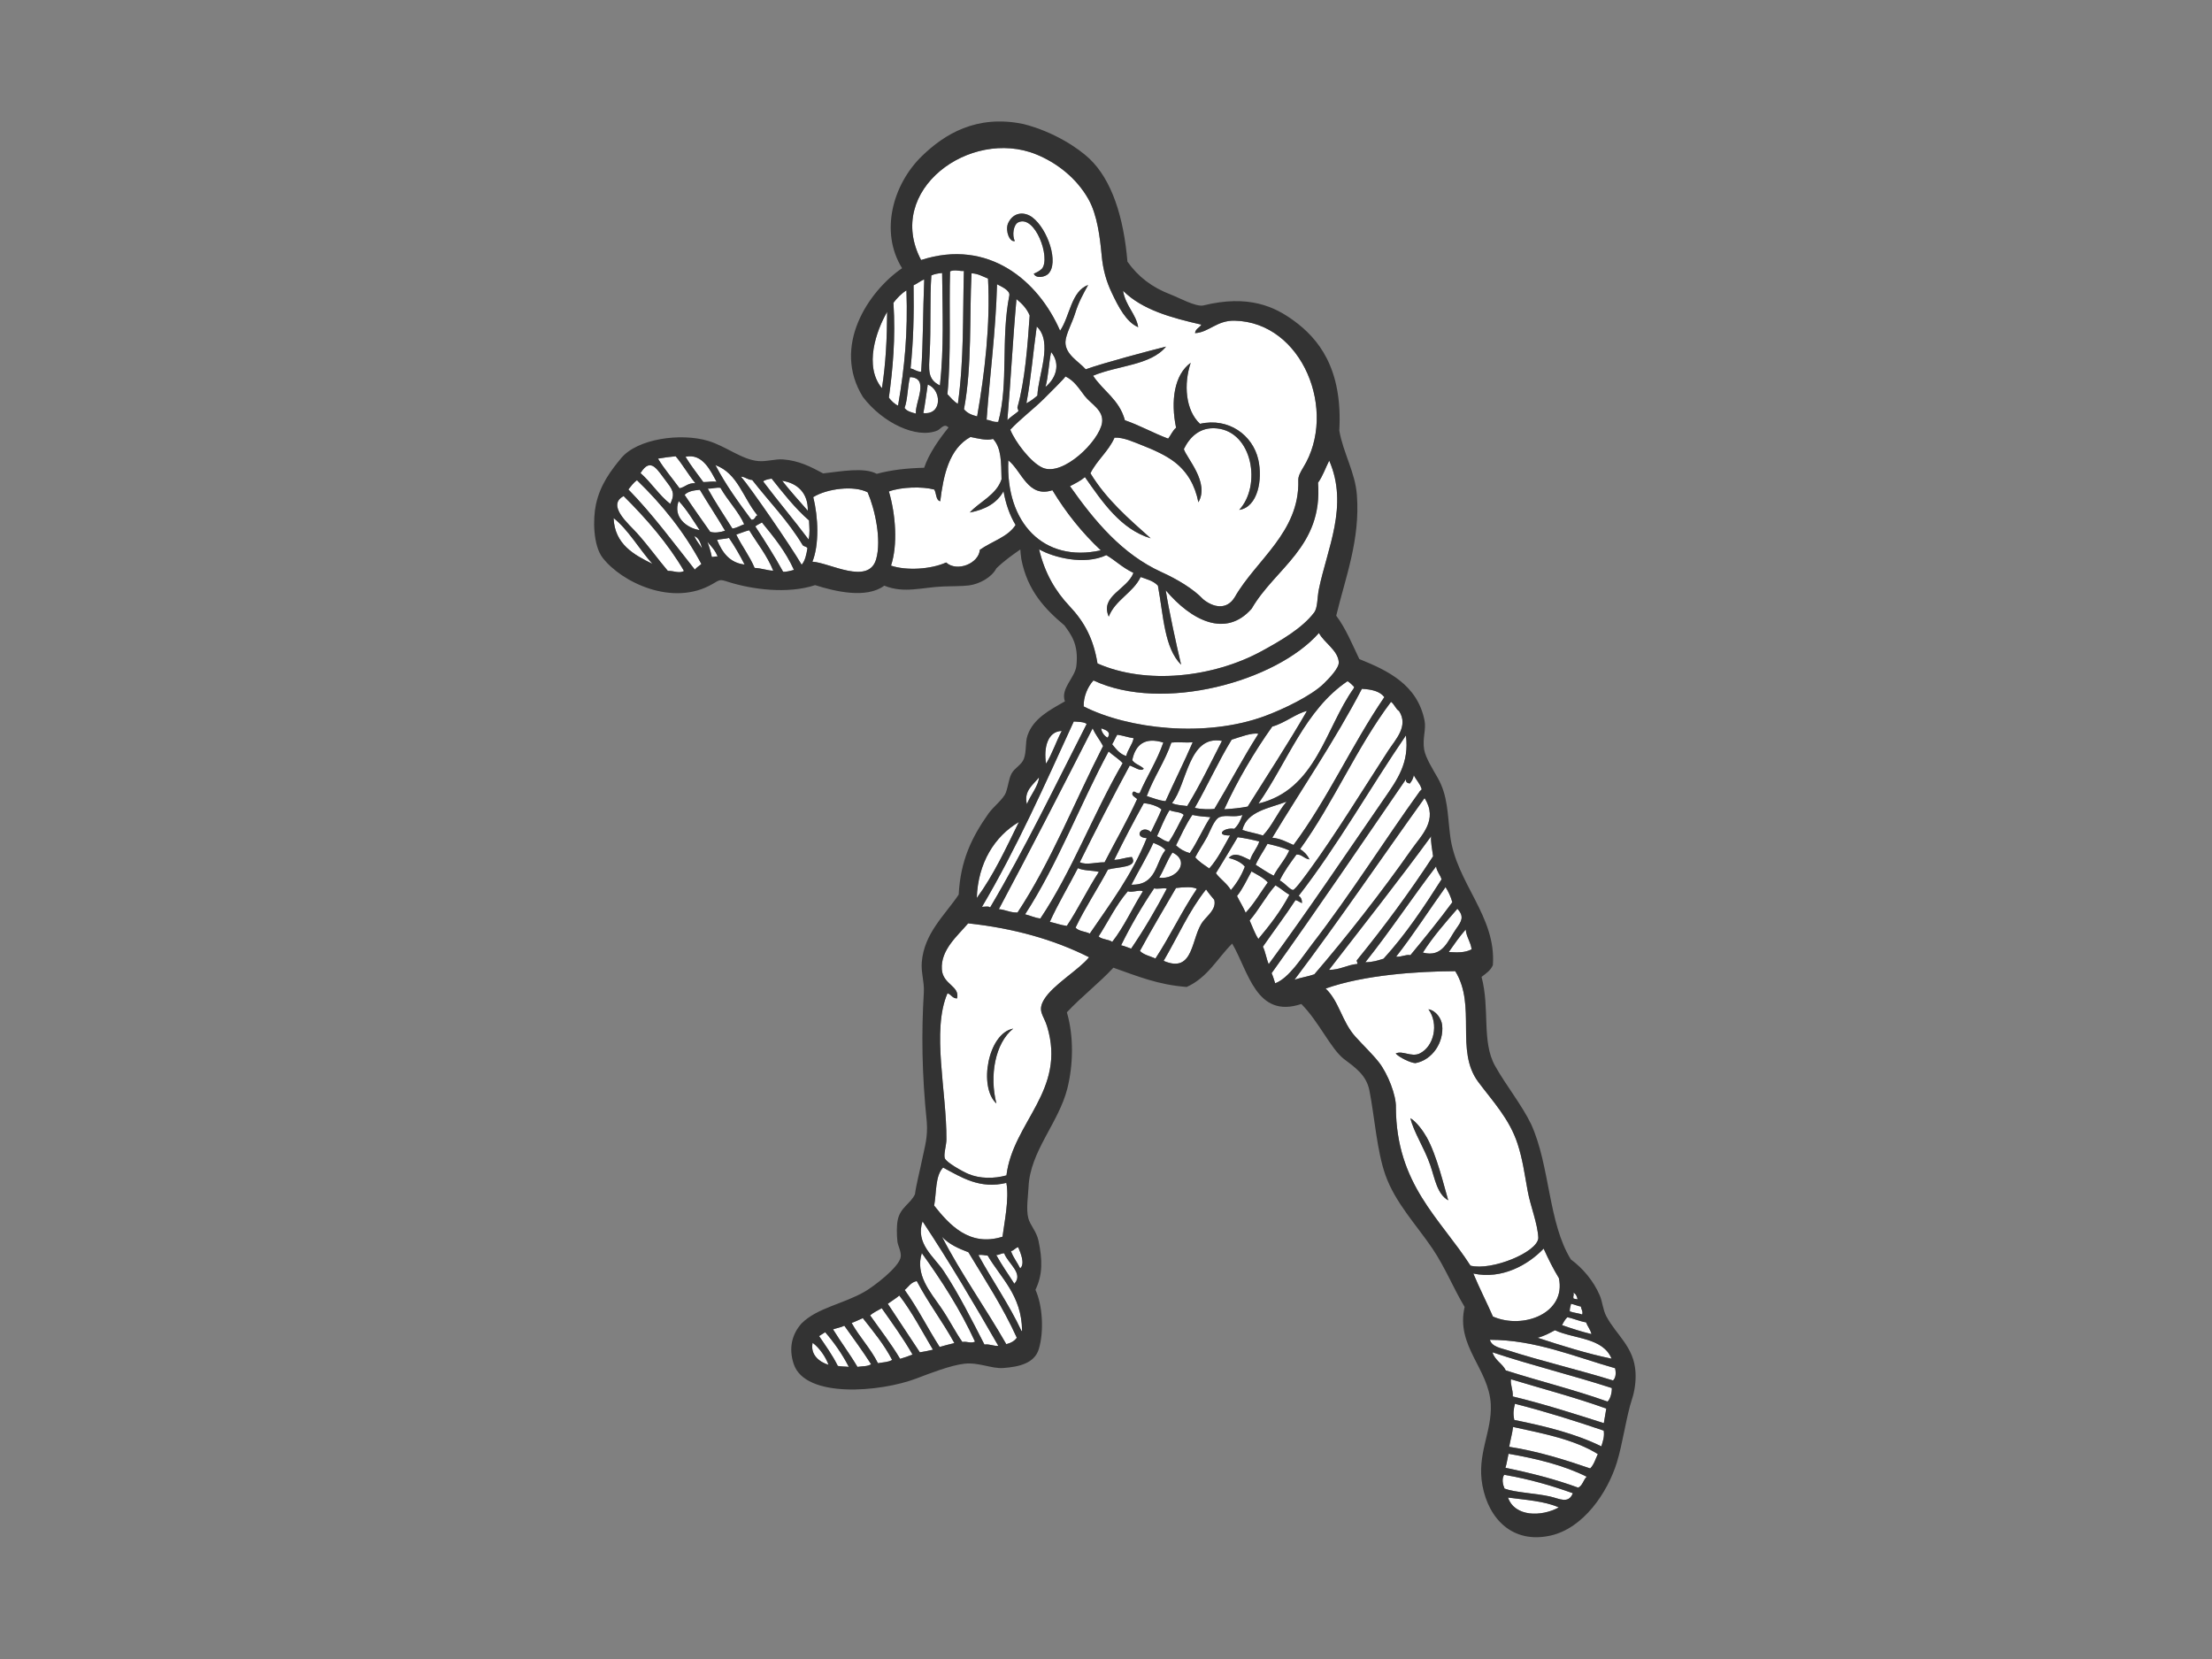 <?xml version="1.0" encoding="utf-8"?>
<!-- Generator: Adobe Illustrator 17.0.0, SVG Export Plug-In . SVG Version: 6.00 Build 0)  -->
<!DOCTYPE svg PUBLIC "-//W3C//DTD SVG 1.1//EN" "http://www.w3.org/Graphics/SVG/1.1/DTD/svg11.dtd">
<svg version="1.1" id="Layer_1" xmlns="http://www.w3.org/2000/svg" xmlns:xlink="http://www.w3.org/1999/xlink" x="0px" y="0px"
	 width="800px" height="600px" viewBox="0 0 800 600" enable-background="new 0 0 800 600" xml:space="preserve">
<rect x="0" y="0" width="800" height="600" fill="#808080" stroke="none"/>
<g>
	<path fill="#FFFFFF" d="M422.733,304.461c2.066-3.011,3.601-6.486,5.386-9.736c-1.132-1.241-3.625-0.917-5.116-1.741
		c-1.842,2.881-3.068,6.302-4.572,9.475C419.942,303.04,420.951,304.196,422.733,304.461z"/>
	<path fill="#FFFFFF" d="M397.423,315.333c-2.406-0.596-5.528-0.371-7.59-1.362c-3.342,6.515-7.09,12.675-10.151,19.435
		c2.443,0.528,3.658,1.118,6.142,1.46C389.998,328.627,393.29,321.612,397.423,315.333z"/>
	<path fill="#FFFFFF" d="M445.451,267.511c-4.831,7.877-8.725,16.582-13.337,24.652c1.855,0.528,5.802,0.636,7.107,0.351
		c5.375-8.966,10.285-18.339,15.881-27.113C452.85,264.851,448.239,266.65,445.451,267.511z"/>
	<path fill="#FFFFFF" d="M472.669,257.135c-3.666,0.768-7.962,4.359-12.537,5.638c-6.537,9.186-12.732,19.712-17.357,29.922
		c3.412-0.241,5.653-0.443,8.473-0.989C458.442,280.226,465.854,268.941,472.669,257.135z"/>
	<path fill="#FFFFFF" d="M409.999,266.985c-2.077-0.307-3.838-0.969-5.921-1.268c-0.688,1.088-1.162,2.366-1.851,3.458
		c1.414,1.73,2.757,3.55,5.081,4.241C407.899,271.007,409.464,269.445,409.999,266.985z"/>
	<path fill="#FFFFFF" d="M480.651,350.766c4.213-0.026,6.425-1.802,10.271-2.149c0.121-0.754-0.535-0.974-0.101-1.452
		c9.752-11.978,18.949-24.437,27.477-37.481c-0.316-2.316-0.954-5.623-0.697-7.245C505.966,318.364,492.986,334.804,480.651,350.766
		z"/>
	<path fill="#FFFFFF" d="M431.349,268.463c-2.546,0.215-4.662-0.175-7.704,0.101c-2.379,6.965-6.381,12.51-8.901,19.352
		c2.219,0.66,4.213,1.583,6.787,1.833C424.733,282.594,428.229,275.691,431.349,268.463z"/>
	<path fill="#FFFFFF" d="M412.17,286.839c2.689-6.239,6.289-11.684,8.559-18.284c-6.741-2.103-10.107,0.833-11.236,6.381
		c1.011,1.449,2.947,1.842,4.164,3.052c-0.974,1.324-3.658-0.759-5.074-1.116c-6.217,11.484-12.21,23.163-18.061,34.97
		c2.441,1.129,5.71-0.02,8.96,0.02c3.912-7.642,8.175-14.98,11.791-22.878c-0.636-0.651-2.526-1.355-1.425-2.614
		C410.344,285.962,411.109,287.153,412.17,286.839z"/>
	<path fill="#FFFFFF" d="M446.375,299.742c1.467-1.254,2.276-3.086,2.997-4.993c-3.272,1.037-5.791-0.191-8.282,0.766
		c-1.972,0.757-3.537,5.41-4.518,7.179c-1.627,2.947-3.182,5.136-4.291,7.375c1.417,1.656,3.296,2.778,5.063,4.033
		c3.085-3.482,5.193-7.824,7.526-11.964C439.369,302.33,442.515,299.128,446.375,299.742z"/>
	<path fill="#FFFFFF" d="M473.582,310.825c-2.195-0.377-2.717-1.899-4.702-1.767c-2.164,2.991-4.392,5.923-6.037,9.368
		c1.954,1.013,3.702,3.441,4.815,3.425c0.792-0.013,5.193-6.175,6.16-7.5c8.925-12.219,19.53-29.402,28.163-42.735
		c2.737-4.224,7.524-8.947,4.026-14.438c-1.259-0.794-1.704-2.52-2.932-3.344c-12.407,16.484-20.784,36.494-32.871,53.261
		C471.435,307.821,472.832,309.154,473.582,310.825z"/>
	<path fill="#FFFFFF" d="M400.609,266.785c1.395-2.232-0.757-2.756-2.311-3.388C398.25,264.573,399.406,266.301,400.609,266.785z"/>
	<path fill="#FFFFFF" d="M406.024,276.004c-1.498-1.638-3.458-2.743-5.079-4.243c-10.394,19.354-18.42,40.772-30.196,58.914
		c1.895,0.436,3.43,1.289,5.517,1.504C387.735,315.057,395.285,294.532,406.024,276.004z"/>
	<path fill="#FFFFFF" d="M361.25,328.815c2.438,0.189,4.07,1.298,6.75,1.213c12.175-18.444,20.65-40.119,30.939-60.214
		c-1.169-2.234-2.735-4.019-3.765-6.412C383.996,285.322,372.778,307.202,361.25,328.815z"/>
	<path fill="#FFFFFF" d="M423.871,290.427c1.447,0.801,3.585,0.809,5.491,1.088c4.594-7.502,8.502-15.604,12.578-23.558
		C429.759,265.669,429.349,283.8,423.871,290.427z"/>
	<path fill="#FFFFFF" d="M327.826,105.019c-1.901,1.202-3.386,2.77-4.699,4.482c0.822,12.87-0.246,23.955-1.647,34.279
		c0.772,1.206,2.405,2.605,3.32,2.903C327.218,132.652,328.365,120.22,327.826,105.019z"/>
	<path fill="#FFFFFF" d="M329.106,136.393c-0.899,3.506-0.789,7.896-1.954,11.173c0.893,1.215,2.515,1.59,4.094,2.018
		C330.872,145.509,336.345,136.619,329.106,136.393z"/>
	<path fill="#FFFFFF" d="M395.463,246.089c-2.059,2.232-3.655,5.914-3.53,9.405c16.212,8.215,43.998,11.377,65.448,3.504
		c6.458-2.373,16.936-7.333,21.49-11.865c1.645-1.638,5.469-5.463,5.32-7.651c-0.3-4.333-5.421-7.118-7.173-10.556
		C461.508,246.51,420.422,257.801,395.463,246.089z"/>
	<path fill="#FFFFFF" d="M318.96,140.41c1.403-8.877,1.837-17.874,1.888-27.628C316.947,119.552,312.338,132.358,318.96,140.41z"/>
	<path fill="#FFFFFF" d="M334.222,101.046c-1.403,0.592-2.436,1.513-3.814,2.132c0.173,10.688-0.064,20.216-1.096,30.075
		c1.395,0.265,2.21,1.191,3.831,1.202c0.774-11.116,0.618-21.593,1.109-32.994C334.242,101.322,334.231,101.184,334.222,101.046z"/>
	<path fill="#FFFFFF" d="M335.538,139.083c-0.535,3.434-0.939,6.986-1.596,10.315C340.954,150.144,340.509,140.849,335.538,139.083z
		"/>
	<path fill="#FFFFFF" d="M465.297,289.925c-6.076,2.392-14.341,3.357-15.975,10.243c1.886,0.691,5.039,1.211,7.427,2
		C460.179,298.593,462.087,293.69,465.297,289.925z"/>
	<path fill="#FFFFFF" d="M437.759,295.532c-2.101-0.197-4.303-0.263-6.515-0.812c-2.335,3.359-4.026,7.283-5.923,11.026
		c1.362,1.27,2.993,2.234,4.978,2.789C433.086,304.461,435.066,299.685,437.759,295.532z"/>
	<path fill="#FFFFFF" d="M455.135,290.611c20.931-5.013,24.113-27.22,34.481-41.702c-0.048-0.239,0.022-0.373,0.182-0.43
		c-0.77-0.763-1.502-1.559-2.436-2.129C471.97,256.705,465.681,275.518,455.135,290.611z"/>
	<path fill="#FFFFFF" d="M409.195,319.958c9.111,0.217,8.64-7.938,12.284-12.497c-1.081-1.294-2.713-1.958-4.344-2.623
		C414.747,310.106,411.797,314.877,409.195,319.958z"/>
	<path fill="#FFFFFF" d="M424.038,308.332c-1.901,2.765-3.037,6.197-4.804,9.076C425.599,318.296,430.595,311.408,424.038,308.332z"
		/>
	<path fill="#FFFFFF" d="M460.644,316.697c1.656-3.239,4.151-5.745,5.636-9.131c-2.373-1.083-5.09-1.769-7.87-2.386
		c-1.375,2.572-3.094,4.846-4.28,7.581C456.297,314.075,458.297,315.584,460.644,316.697z"/>
	<path fill="#FFFFFF" d="M467.812,305.588c12.359-16.594,21.135-36.316,32.854-53.467c-1.669-2.184-4.701-2.811-8.118-2.995
		c-9.767,18.727-21.913,36.419-32.411,53.855C463.218,303.251,465.376,304.58,467.812,305.588z"/>
	<path fill="#FFFFFF" d="M230.366,173.676c-1.279,0.899-2.14,2.162-3.107,3.335c8.695,8.885,16.218,19.115,24.04,29.003
		c0.629-0.811,1.592-1.34,2.362-2.033C247.516,192.46,239.506,182.511,230.366,173.676z"/>
	<path fill="#FFFFFF" d="M242.402,182.239c1.478-3.088,1.371-4.491-0.919-7.438c-3.757-4.835-5.993-9.806-9.833-3.712
		C235.519,174.481,238.337,179.077,242.402,182.239z"/>
	<path fill="#FFFFFF" d="M251.481,174.753c-2.531-3.059-4.552-6.702-7.114-9.73c-2.796,0.274-3.603,0.37-6.401,0.849
		c2.351,3.864,5.212,7.14,7.807,10.723C247.88,176.161,248.714,174.612,251.481,174.753z"/>
	<path fill="#FFFFFF" d="M259.156,174.235c-2.173-3.941-5.022-10.385-11.236-9.035c1.971,3.254,4.274,6.131,6.451,9.149
		C256.378,174.336,257.546,174.012,259.156,174.235z"/>
	<path fill="#FFFFFF" d="M221.914,187.371c0.386,9.548,7.493,13.315,14.034,16.554C231.214,198.62,227.098,191.419,221.914,187.371z
		"/>
	<path fill="#FFFFFF" d="M336.836,99.618c-0.581,8.309-0.112,18.861-0.601,28.167c-0.313,5.947-0.897,9.355,3.702,11.627
		c1.476-13.743,0.949-25.834,0.798-40.682C339.255,98.871,337.889,99.109,336.836,99.618z"/>
	<path fill="#FFFFFF" d="M230.41,192.842c4.379,4.914,7.361,9.195,11.129,13.624c2.041-0.099,4.138,1.07,5.833,0.022
		c-5.747-9.881-13.771-19.087-21.826-27.069C219.244,182.774,227.48,189.552,230.41,192.842z"/>
	<path fill="#FFFFFF" d="M282.883,173.884c2.973,3.748,6.136,7.276,9.271,10.835C292.314,178.283,288.304,174.68,282.883,173.884z"
		/>
	<path fill="#FFFFFF" d="M251.11,193.945c0.768,1.654,1.873,2.921,2.796,4.395C253.593,197.059,252.838,194.353,251.11,193.945z"/>
	<path fill="#FFFFFF" d="M273.934,186.364c-5.252-6.309-7.078-15.159-15.181-18.142c3.765,7.23,8.377,13.493,12.995,19.747
		C273.173,188.041,272.967,186.691,273.934,186.364z"/>
	<path fill="#FFFFFF" d="M253.042,191.73c-2.423-3.627-4.677-7.451-7.585-10.53C243.269,186.996,248.334,190.987,253.042,191.73z"/>
	<path fill="#FFFFFF" d="M262.226,191.945c-2.958-5.03-6.142-9.798-9.125-14.802c-2.329,0.178-4.368,0.607-5.502,1.829
		c3.004,4.53,6.129,8.92,9.234,13.337C258.395,192.87,260.682,192.473,262.226,191.945z"/>
	<path fill="#FFFFFF" d="M269.151,189.603c-2.011-4.557-5.987-8.583-8.598-13.17c-1.566-0.204-2.691,0.3-4.563,0.307
		c2.763,5.033,5.901,9.631,8.89,14.403C266.647,190.927,267.684,190.081,269.151,189.603z"/>
	<path fill="#FFFFFF" d="M500.381,346.729c7.964-8.721,14.565-18.633,20.979-28.709c-0.513-1.721-1.677-2.695-1.98-4.655
		c-8.71,11.385-16.65,23.446-25.582,34.641C496.486,348.012,498.392,347.336,500.381,346.729z"/>
	<path fill="#FFFFFF" d="M571.781,472.545c-1.298-0.228-2.32-0.77-3.607-1.009c-0.121,0.943-0.524,1.627-0.443,2.741
		c1.39,0.548,3.559,0.691,4.454,1.156C572.673,474.387,571.735,473.295,571.781,472.545z"/>
	<path fill="#FFFFFF" d="M532.234,343.33c-0.371-2.778-1.838-4.3-2.149-7.147c-2.237,2.535-4.171,5.335-6.12,8.12
		C526.77,344.49,529.827,344.648,532.234,343.33z"/>
	<path fill="#FFFFFF" d="M569.084,469.6c0.408,0.204,0.995,0.2,1.48,0.32c-0.267-1.114-0.625-2.118-1.62-2.392
		C569.483,468.054,568.792,468.694,569.084,469.6z"/>
	<path fill="#FFFFFF" d="M510.086,345.448c5.193-6.261,10.324-12.576,15.166-19.146c-0.577-2.096-1.432-3.873-2.452-5.462
		c-5.995,8.359-11.556,17.098-17.887,25.168C507.016,346.148,508.422,345.1,510.086,345.448z"/>
	<path fill="#FFFFFF" d="M556.082,483.812c8.535,2.816,17.986,5.77,26.762,7.57c-3.118-7.675-13.473-7.065-20.486-10.285
		C560.42,482.136,558.523,483.211,556.082,483.812z"/>
	<path fill="#FFFFFF" d="M526.726,335.784c1.748-2.454,3.017-4.263,0.351-7.107c-4.392,5.074-8.837,10.105-12.471,15.841
		C521.84,346.431,523.634,340.122,526.726,335.784z"/>
	<path fill="#FFFFFF" d="M273.162,190.375c3.484,5.32,6.929,10.686,10.063,16.407c0.888,0.132,2.831-0.351,3.914-0.682
		c-3.015-6.677-7.291-11.912-11.572-17.137C274.763,189.432,273.837,189.796,273.162,190.375z"/>
	<path fill="#FFFFFF" d="M266.278,193.34c2.044,4.215,4.774,7.64,6.644,12.052c2.568,0.101,4.638,0.98,6.734,1.004
		c-2.279-5.583-5.754-9.796-8.695-14.622C269.263,192.175,267.862,192.835,266.278,193.34z"/>
	<path fill="#FFFFFF" d="M257.448,201.436c1.096-0.018,1.215-0.303,2.075-0.14c-0.809-2.276-2.336-3.73-3.697-5.377
		C256.487,197.62,257.029,199.458,257.448,201.436z"/>
	<path fill="#FFFFFF" d="M259.325,195.265c1.901,4.599,4.594,8.296,9.975,8.912c-1.726-3.384-3.587-6.614-5.649-9.618
		C262.342,194.91,260.634,194.914,259.325,195.265z"/>
	<path fill="#FFFFFF" d="M279.08,173.099c-1.175,0.211-2.621,0.454-3.055,1.039c5.357,7.123,11.072,13.841,16.414,20.977
		c0.533-2.309,0.287-4.127,0.16-6.886C287.593,183.901,282.951,177.99,279.08,173.099z"/>
	<path fill="#FFFFFF" d="M294.115,179.794c1.849,7.252,2.188,17.225-0.298,23.356c6,0.25,20.321,8.68,23.062-0.93
		c2.002-7.028-0.456-18.074-3.088-24.17C308.82,175.459,299.02,176.722,294.115,179.794z"/>
	<path fill="#FFFFFF" d="M290.284,197.138c-5.272-8.785-12.149-15.734-18.256-23.563c-1.678-0.015-2.399-1.127-4.039-1.186
		c3.357,3.829,17.99,25.06,21.942,31.856c1.283-1.482,1.711-3.71,2.096-5.976C291.711,197.589,290.698,197.705,290.284,197.138z"/>
	<path fill="#FFFFFF" d="M573.623,478.253c-2.449-0.397-4.846-1.537-6.789-1.835c-0.82,0.781-1.368,1.798-1.893,2.837
		c3.436,1.208,6.938,2.338,10.636,3.243C575.186,480.784,574.173,479.786,573.623,478.253z"/>
	<path fill="#FFFFFF" d="M444.379,310.294c2.235-2.599,5.519-0.14,7.756,0.728c0.739-2.544,2.524-4.171,3.3-6.684
		c-2.491-0.645-5.074-1.191-7.813-1.555c-2.583,4.379-5.225,8.708-7.872,13.032c1.645,2.21,3.984,3.631,5.412,6.092
		c2.103-2.456,3.825-5.248,5.055-8.465C448.868,311.706,446.144,310.726,444.379,310.294z"/>
	<path fill="#FFFFFF" d="M425.319,321.162c-4.383,7.557-8.861,15.03-13.05,22.758c1.397,1.456,3.719,1.851,5.603,2.746
		c5.324-8.098,9.552-17.157,14.969-25.177C431.474,320.557,427.665,320.873,425.319,321.162z"/>
	<path fill="#FFFFFF" d="M513.58,286.043c0.127-0.178,0.603-0.311,0.579-0.664c-0.61-2.055-1.978-3.245-2.838-5.017
		c-0.221,1.241-0.763,2.197-1.462,3.017c-0.741-0.195-1.524-0.342-1.357-1.577c-16.118,23.457-32.064,47.066-48.603,70.157
		c0.509,1.127,0.882,2.414,1.287,3.662c5.035-1.862,9.686-9.425,13.416-14.236C488.449,323.513,500.624,303.992,513.58,286.043z"/>
	<path fill="#FFFFFF" d="M436.187,321.68c-6.147,7.708-10.263,17.19-15.341,25.828c11.173,4.837,9.829-8.631,14.245-14.293
		c1.78-2.285,4.899-4.487,4.059-7.776C438.141,324.21,437.101,323.017,436.187,321.68z"/>
	<path fill="#FFFFFF" d="M461.295,320.195c-3.482,3.919-5.923,8.747-9.348,12.714c1.037,2.237,1.859,4.723,3.156,6.664
		c4.142-4.971,8.122-10.081,11.217-15.966C464.536,322.592,463.091,321.193,461.295,320.195z"/>
	<path fill="#FFFFFF" d="M508.475,265.972c-13.122,19.179-24.632,39.766-38.796,58.032c0.746,0.403,1.204,1.171,1.219,2.627
		c-1.151-0.48-1.439-0.886-2.366-1.092c-3.754,5.765-7.881,11.203-11.782,16.839c0.917,1.857,1.252,4.379,2.094,6.318
		c14.017-19.025,27.906-39.757,41.796-59.905C505.326,281.993,509.747,275.939,508.475,265.972z"/>
	<path fill="#FFFFFF" d="M452.622,315.156c-1.689,3.011-3.114,6.256-5.232,8.892c1.002,2.057,2.206,3.881,3.116,6.044
		c3.092-3.285,5.359-7.291,8.011-10.96C456.925,317.379,454.684,316.369,452.622,315.156z"/>
	<path fill="#FFFFFF" d="M365.629,452.485c0.851,2.375,2.292,4.081,3.337,6.236c1.886-1.697,0.07-5.706-0.726-7.662
		C367.122,451.318,366.776,452.252,365.629,452.485z"/>
	<path fill="#FFFFFF" d="M353.849,453.903c5.072,9.311,10.995,17.648,15.604,27.492c0.18,0.026,0.191-0.097,0.193-0.222
		c-0.162-12.703-7.664-18.927-12.451-27.08C356.059,454.052,355.215,453.677,353.849,453.903z"/>
	<path fill="#FFFFFF" d="M417.409,321.281c-4.388,6.508-8.386,13.363-11.945,20.595c1.316,0.283,2.423,0.805,3.623,1.215
		c4.697-6.892,8.949-14.17,12.914-21.705C420.749,321.03,418.644,321.653,417.409,321.281z"/>
	<path fill="#FFFFFF" d="M340.694,447.29c6.769,13.181,15.762,25.749,23.247,38.851c1.673-0.425,2.996-1.156,3.8-2.34
		c-5.002-11.006-11.35-20.69-17.501-30.904C346.623,451.524,343.149,449.989,340.694,447.29z"/>
	<path fill="#FFFFFF" d="M416.247,300.94c1.259-2.737,2.671-5.344,3.824-8.175c-1.48-1.357-4.498-2.149-6.403-2.276
		c-3.725,6.701-7.287,13.543-10.701,20.514c2.399-0.114,4.035-0.897,6.386-1.055c2.46,3.912-5.07,3.5-8.651,4.539
		c-3.789,7.105-8.201,13.657-11.71,21.001c1.158,1.357,3.513,1.34,5.144,2.153c7.471-10.984,15.199-21.098,20.591-34.516
		C409.631,302.863,413.076,298.005,416.247,300.94z"/>
	<path fill="#FFFFFF" d="M340.634,350.623c0.382,5.478,6.603,5.978,5.498,10.462c-1.71,0.026-2.105-1.46-3.458-1.848
		c-5.844,13.455-0.243,35.654-0.388,52.942c-0.018,2.022-1.064,5.294-0.59,6.71c0.493,1.472,6.305,4.739,8.508,5.675
		c4.189,1.78,9.366,1.754,13.787,0.528c2.386-19.378,21.782-30.678,14.699-53.91c-1.235-4.046-3.623-5.502-1.072-9.719
		c3.21-5.309,12.629-10.747,16.262-15.265c-12.824-6.456-27.492-10.524-43.743-12.258
		C346.34,338.457,340.136,343.503,340.634,350.623z M366.453,372.008c-6.642,5.296-8.627,17.172-6.092,27.08
		C353.822,393.185,357.294,373.686,366.453,372.008z"/>
	<path fill="#FFFFFF" d="M545.824,523.255c10.493,1.616,20.628,4.833,29.279,7.817c1.375-1.338,1.923-3.397,2.774-5.188
		c-8.46-5.281-19.677-7.412-30.661-9.807C546.927,518.622,546.225,520.808,545.824,523.255z"/>
	<path fill="#FFFFFF" d="M341.327,459.75c5.458,8.239,10.16,17.686,14.703,26.51c2.02-0.228,3.125,0.594,5.033,0.491
		c-8.789-15.293-17.683-30.349-27.411-45.026C330.935,449.774,337.873,454.539,341.327,459.75z"/>
	<path fill="#FFFFFF" d="M547.9,507.697c-0.463,1.926-0.761,3.447-0.23,5.851c11.289,2.268,22.196,4.978,31.479,9.546
		c0.574-1.932,1.171-3.401,0.866-5.684C569.586,513.854,558.977,510.512,547.9,507.697z"/>
	<path fill="#FFFFFF" d="M544.587,495.629c12.153,3.886,24.959,7.024,36.803,11.269c1.114-1,1.616-3.504,1.544-4.897
		c-14.488-4.688-28.885-8.151-43.162-12.923C540.668,492.07,543.335,493.04,544.587,495.629z"/>
	<path fill="#FFFFFF" d="M547.096,505.043c11.392,2.75,22.155,6.217,32.946,9.653c0.25-1.623,0.588-3.254,0.895-5.269
		c-11.412-4.094-22.637-7.019-34.468-10.59C546.124,500.649,547.286,502.662,547.096,505.043z"/>
	<path fill="#FFFFFF" d="M538.839,484.558c0.682,2.555,4.186,3.061,6.293,3.741c12.181,3.925,26.014,7.155,38.242,10.967
		c1.039-1.002,1.145-2.642,0.743-4.427C569.579,490.713,555.251,484.54,538.839,484.558z"/>
	<path fill="#FFFFFF" d="M544.462,530.847c9.214,1.888,18.096,4.16,26.317,7.184c1.625-0.794,1.855-2.805,3.068-3.956
		c-8.245-4.118-17.99-6.515-28.268-8.304C545.186,527.446,544.969,529.275,544.462,530.847z"/>
	<path fill="#FFFFFF" d="M563.794,462.247c-2.033-3.329-3.835-6.927-5.511-10.67c-5.563,5.855-15.085,11.254-25.437,9.008
		c2.206,5.307,5.03,10.809,7.092,15.565C550.913,480.935,566.494,474.918,563.794,462.247z"/>
	<path fill="#FFFFFF" d="M556.358,447.75c-0.235-5.274-2.833-11.429-3.855-17.032c-1.211-6.636-1.822-11.425-3.649-17.047
		c-2.934-9.017-9.021-15.414-14.221-22.376c-8.482-11.359-0.533-27.486-8.324-40.064c-13.567,0.066-32.952,1.333-46.87,6.285
		c4.945,4.673,5.818,11.907,10.756,17.4c2.739,3.046,6.324,6.454,8.614,9.423c3.081,3.998,6.214,11.822,6.035,16.258
		c0.175,27.771,15.949,40.007,26.981,57.142C539.412,459.673,556.01,452.927,556.358,447.75z M504.773,381.017
		c2.386-1.208,5.541,1.344,8.548,0.048c5.379-2.526,7.12-10.84,3.292-16.054c2.798,0.48,4.708,3.441,4.962,5.743
		c0.675,6.173-3.493,12.609-9.69,13.743C510.049,384.383,506.106,382.444,504.773,381.017z M517.29,421.425
		c-2.16-6.302-6.046-11.986-7.19-17.017c2.191,1.298,4.594,4.607,5.883,6.897c3.682,6.537,6.379,18.098,7.789,22.808
		C519.753,431.85,518.983,426.367,517.29,421.425z"/>
	<path fill="#FFFFFF" d="M544.135,538.371c3.792,1.43,11.065,1.658,16.442,2.851c3.252,0.717,6.734,2.851,8.254-1.184
		c-7.958-2.831-15.578-5.063-24.826-6.658C543.072,534.816,543.486,536.858,544.135,538.371z"/>
	<path fill="#FFFFFF" d="M563.761,545.173c-5.16-2.287-11.951-2.706-18.365-3.555C547.808,548.602,557.422,548.646,563.761,545.173z
		"/>
	<path fill="#FFFFFF" d="M515.211,288.642c-15.708,21.865-30.843,44.23-47.03,65.674c2.27-0.752,4.927-1.16,7.162-1.941
		c11.315-13.127,24.407-29.827,35.086-45.077C514.15,301.985,520.237,296.565,515.211,288.642z"/>
	<path fill="#FFFFFF" d="M407.899,322.338c-4.204,4.855-7.063,10.877-10.567,16.337c1.215,1.142,3.555,0.995,4.925,1.963
		c4.322-5.528,7.287-12.243,11.061-18.247C412.385,321.601,409.425,322.956,407.899,322.338z"/>
	<path fill="#FFFFFF" d="M351.368,98.849c-0.805,15.609,0.239,33.391-2.73,49.142c1.112,1.412,2.829,2.127,4.758,2.596
		c2.75-15.613,4.816-33.305,3.932-49.848C355.403,100.037,353.825,98.943,351.368,98.849z"/>
	<path fill="#FFFFFF" d="M367.969,147.315c2.761-9.671,3.677-22.499,4.429-33.218c-1.066-2.581-2.851-4.337-4.776-5.93
		c-1.349,14.861-2.064,29.562-3.298,43.768c1.169-1.191,2.68-2.081,3.952-3.184C368.392,148.022,367.912,147.976,367.969,147.315z"
		/>
	<path fill="#FFFFFF" d="M383.988,264.362c-5.066,0.118-6.601,6.048-5.66,11.841C380.571,272.568,381.966,268.191,383.988,264.362z"
		/>
	<path fill="#FFFFFF" d="M456.214,235.535c7.105-3.864,14.804-8.361,19.058-13.995c1.344-1.783,1.061-5.223,1.721-8.449
		c3.011-14.716,10.828-30.161,3.737-46.504c-1.351,2.656-2.338,5.636-4.041,7.982c1.774,23.214-15.464,30.814-24.014,45.581
		c-9.341,10.618-21.736,4.366-31.075-6.658c1.079,6.903,3.967,20.258,5.565,26.918c-6.09-6.09-6.35-17.576-8.388-28.602
		c-1.741-1.818-4.011-2.294-6.25-3.12c-2.752,5.73-9.16,8.265-11.534,14.322c-3.256-7.533,6.644-9.725,8.931-15.813
		c-4.269-2.074-6.401-4.44-9.809-6.423c-7.945,3.759-19.181,0.825-24.31-2.109c2.033,8.605,5.881,15.118,10.967,20.51
		c5.445,5.774,8.684,11.82,10.153,20.773C414.538,247.727,438.75,245.03,456.214,235.535z"/>
	<path fill="#FFFFFF" d="M358.083,328.197c12.602-21.258,23.521-43.989,34.904-66.315c-0.553-0.855-3.669-0.864-4.647-0.936
		c-10.478,22.854-20.696,45.936-33.191,67.032C356.217,327.947,357.535,327.631,358.083,328.197z"/>
	<path fill="#FFFFFF" d="M353.265,324.772c6.096-8.274,10.552-17.977,15.234-27.488
		C359.675,302.505,353.691,312.097,353.265,324.772z"/>
	<path fill="#FFFFFF" d="M375.745,281.171c-2.011,2.612-5.596,4.851-4.349,9.668C372.62,287.673,375.696,284.061,375.745,281.171z"
		/>
	<path fill="#FFFFFF" d="M380.163,127.325c-0.897,4.03-0.974,8.776-2.063,12.64C381.733,136.992,383.79,131.81,380.163,127.325z"/>
	<path fill="#FFFFFF" d="M377.154,169.196c7.342,3.134,20.374-9.673,21.407-16.236c0.726-4.623-3.982-6.77-6.287-9.785
		c-2.16-2.829-3.757-5.5-6.932-7.033c-0.272,0.614-5.495,5.813-7.769,8.063c-3.91,3.864-8.429,7.197-12.184,11.199
		C367.118,159.758,372.821,167.345,377.154,169.196z"/>
	<path fill="#FFFFFF" d="M398.125,199.034c-6.69-6.269-12.528-13.515-17.506-21.738c-8.842,2.93-11.089-6.98-15.94-10.802
		C363.631,188.989,377.398,203.635,398.125,199.034z"/>
	<path fill="#FFFFFF" d="M346.426,146.059c2.268-16.223,1.732-31.397,2.178-48.065c-1.493,0.158-3.21-0.601-4.993,0.127
		c-0.434,13.762,0.454,29.97-0.963,44.441C343.832,143.813,344.915,145.18,346.426,146.059z"/>
	<path fill="#FFFFFF" d="M350.741,185.353c3.449-3.855,9.609-6.311,11.482-12.026c-0.143-6.276-0.029-11.285-3.066-14.585
		c-2.294,0.708-5.706-0.226-8.173-0.7c-7.73,4.217-9.789,13.844-10.936,23.238c-1.64-0.353-1.353-2.916-2.158-4.23
		c-4.329-1.162-11.91-0.96-16.411,0.691c2.506,8.504,3.228,19.413,0.765,26.825c5.614,1.899,14.466,1.333,19.924-1.136
		c4,3.579,11.861,0.311,12.192-4.572c4.252-3.05,10.19-4.631,12.936-8.997c-2.151-3.574-3.535-7.614-4.366-12.206
		C360.686,181.781,356.522,184.287,350.741,185.353z"/>
	<path fill="#FFFFFF" d="M314.693,475.711c3.649,5.208,7.526,10.149,10.85,15.727c1.568-0.456,3.07-0.965,4.482-1.553
		c-3.403-5.936-7.311-11.293-11.131-16.749C317.456,473.962,315.879,474.668,314.693,475.711z"/>
	<path fill="#FFFFFF" d="M340.341,472.94c3.096,4.513,5.129,8.745,7.71,12.399c1.866-0.296,2.761,0.627,4.579-0.101
		c-5.427-11.811-12.14-22.148-19.245-32.038C330.931,461.041,336.365,467.146,340.341,472.94z"/>
	<path fill="#FFFFFF" d="M374.957,118.093c-1.318,9.19-2.05,18.894-3.752,27.753c1.539-0.737,2.759-1.754,3.98-2.767
		C375.49,135.487,380.948,123.757,374.957,118.093z"/>
	<path fill="#FFFFFF" d="M308.002,478.457c2.881,5.188,6.829,9.162,9.524,14.563c2.204-0.395,3.592-0.327,5.129-1.178
		c-2.96-5.697-6.851-10.328-10.603-15.122C310.686,477.286,309.445,477.959,308.002,478.457z"/>
	<path fill="#FFFFFF" d="M383.395,119.606c3.535-5.131,3.991-14.326,10.136-16.517c-1.838,3.337-3.471,6.228-4.721,10.32
		c-0.98,3.202-3.399,7.574-3.476,10.232c-0.132,4.548,4.818,7.087,7.335,9.925c6.388-2.311,23.521-6.833,29.031-8.21
		c-5.462,6.789-17.39,6.772-26.374,10.53c3.666,5.557,9.502,8.633,11.504,16.1c5.491,1.903,10.261,4.634,15.655,6.653
		c0.989-1.285,1.605-2.892,2.857-3.943c-2-9.706-0.684-19.148,5.294-23.483c-2.596,7.666-1.921,17.174,3.364,22.067
		c10.287-2.347,19.063,4.05,21.082,12.953c1.638,7.226-0.189,17.203-6.901,18.172c8.1-8.78,4.833-28.146-8.028-29.459
		c-6.267-0.662-9.951,3.267-11.997,7.478c0.971,3.237,9.407,12.096,5.256,19.227c-1.221-6.127-3.945-10.977-8.695-14.622
		c-3.022-2.318-7.445-4.351-11.44-5.894c-3.031-1.173-6.879-3.02-10.192-2.855c-2.164,4.943-6.335,8.127-8.715,12.881
		c5.791,9.53,13.872,16.44,21.795,23.53c-10.776-3.23-17.449-13.087-23.784-22.146c-1.528,1.333-3.484,2.292-5.405,3.28
		c8.921,12.677,18.922,24.65,33.141,31.102c5.627,2.552,11.48,6.037,15.039,9.82c3.607,2.925,8.478,4.037,11.403-0.77
		c7.717-13.493,23.455-23.488,22.992-42.178c-0.127-1.537,0.901-3.252,1.767-4.704c12.565-20.277-0.18-52.624-24.832-53.118
		c-6.454-0.13-9.271,4.243-14.282,4.504c0.132-1.577,1.645-1.945,2.294-3.07c-10.841-2.484-21.372-5.326-28.327-12.256
		c0.835,5.379,4.723,8.429,5.473,13.171c-4.292-1.785-7.195-7.436-9.568-12.46c-1.866-3.951-3.14-8.07-3.644-13.526
		c-0.605-6.539-1.597-14.618-4.745-20.24c-4.348-7.765-11.598-13.306-18.968-16.286c-23.863-9.645-54.914,12.993-41.592,38.224
		C357.489,86.159,375.525,101.524,383.395,119.606z M364.532,80.876c1.857-4.25,5.962-4.434,8.853-2.25
		c5.57,4.21,9.723,16.525,5.708,20.437c-1.191,1.158-4.414,1.789-5.212-0.066c1.009-0.452,2.166-1.006,2.998-1.868
		c3.142-4.009-2.561-19.626-8.629-16.712c-1.746,0.84-2.296,4.787-1.208,6.748C365.223,87.713,363.513,83.678,364.532,80.876z"/>
	<path fill="#FFFFFF" d="M321.078,471.532c3.886,5.829,7.75,11.679,11.6,17.549c1.649-0.25,3.191-0.594,4.728-0.943
		c-3.633-6.116-7.629-13.754-12.155-19.598C323.973,469.637,322.449,470.519,321.078,471.532z"/>
	<path fill="#FFFFFF" d="M327.199,466.534c4.765,6.642,8.149,13.572,12.64,20.606c1.735-0.5,3.509-0.969,5.324-1.399
		c-4.252-7.793-9.451-14.504-13.596-22.42C329.374,463.749,328.595,465.414,327.199,466.534z"/>
	<path fill="#FFFFFF" d="M366.841,464.28c3.489-3.712-2.37-7.379-3.658-11.006c-1.235-0.037-1.645,0.647-2.877,0.61
		C362.296,457.563,364.666,460.811,366.841,464.28z"/>
	<path fill="#FFFFFF" d="M341.091,422.262c-2.901,2.998-2.362,9-3.241,13.763c5.353,6.728,12.677,15.052,24.718,11.247
		c0.64-5.002,2.487-13.752,1.397-19.466C354.421,430.13,347.79,425.863,341.091,422.262z"/>
	<path fill="#FFFFFF" d="M293.904,485.654c-0.958,4.305,2.511,6.995,5.743,7.947C298.643,490.803,296.4,487.489,293.904,485.654z"/>
	<path fill="#FFFFFF" d="M301.283,480.781c2.844,4.636,6.052,8.861,8.833,13.574c2.035-0.336,3.463-0.066,4.936-0.958
		c-3.09-4.807-6.412-9.344-9.69-13.931C304.189,480.069,302.606,480.312,301.283,480.781z"/>
	<path fill="#FFFFFF" d="M296.237,483.207c2.355,3.487,4.813,6.851,6.772,10.793c1.204,0.259,2.691,0.193,3.982,0.355
		c-2.412-4.688-5.32-8.802-8.554-12.548C297.702,482.273,296.974,482.742,296.237,483.207z"/>
	<path fill="#FFFFFF" d="M361.032,152.574c3.772-13.714,0.897-30.031,4.004-45.686c0.373-1.895-2.962-3.285-4.443-4.079
		c-0.472,17.186-2.625,32.915-3.778,49.006C358.311,151.964,359.236,152.767,361.032,152.574z"/>
	<path fill="#333333" d="M521.575,370.754c-0.254-2.303-2.164-5.263-4.962-5.743c3.829,5.214,2.088,13.528-3.292,16.054
		c-3.006,1.296-6.162-1.257-8.548-0.048c1.333,1.427,5.276,3.366,7.112,3.48C518.082,383.363,522.25,376.927,521.575,370.754z"/>
	<path fill="#333333" d="M510.1,404.408c1.145,5.03,5.03,10.714,7.19,17.017c1.693,4.943,2.463,10.425,6.482,12.688
		c-1.41-4.71-4.107-16.271-7.789-22.808C514.694,409.015,512.29,405.706,510.1,404.408z"/>
	<path fill="#333333" d="M367.041,87.165c-1.088-1.96-0.537-5.908,1.208-6.748c6.068-2.914,11.771,12.703,8.629,16.712
		c-0.831,0.862-1.989,1.417-2.998,1.868c0.798,1.855,4.022,1.224,5.212,0.066c4.015-3.912-0.138-16.227-5.708-20.437
		c-2.89-2.184-6.995-2-8.853,2.25C363.513,83.678,365.223,87.713,367.041,87.165z"/>
	<path fill="#333333" d="M366.453,372.008c-9.16,1.678-12.631,21.176-6.092,27.08C357.827,389.181,359.811,377.304,366.453,372.008z
		"/>
	<path fill="#333333" d="M591.503,496.215c-0.561-9.158-6.934-13.372-10.524-20.122c-1.303-2.452-1.414-5.265-2.386-7.55
		c-2.257-5.311-6.182-9.901-10.464-13.045c-8.23-13.313-7.504-33.731-14.333-48.826c-3.419-7.114-9.107-14.067-13.096-21.201
		c-4.903-8.769-1.796-20.674-4.879-32.174c1.599-1.206,3.294-2.329,4.092-4.232c1.316-17.771-13.337-29.713-15.453-46.879
		c-0.985-7.973-0.792-14.39-4.539-20.944c-1.553-2.717-4.344-7.182-4.846-10.09c-0.717-4.153,0.794-7.293,0.116-10.633
		c-2.625-12.931-13.234-17.979-23.578-22.161c-2.605-5.434-4.945-11.173-8.351-15.688c3.291-13.721,8.704-27.417,7.475-43.631
		c-0.625-8.267-4.947-15.181-6.364-23.321c1.294-22.639-7.695-33.34-16.431-39.728c-6.737-4.925-16.203-9.635-32.871-5.491
		c-2.792,0.439-8.734-2.855-11.728-4.002c-6.723-2.574-11.69-6.384-15.591-11.866c-1.34-15.942-5.572-29.483-13.76-37.257
		c-3.857-3.664-12.664-9.694-23.924-12.532c-16.988-3.507-28.595,3.789-36.632,11.589c-10.449,10.144-15.383,27.35-7.193,40.568
		c-12.324,8.46-25.468,28.349-14.155,46.583c7.096,9.348,19.383,15.212,26.865,12.149c1.287-0.529,2.498-2.84,4.09-1.11
		c-3.121,3.818-7.138,9.454-8.811,14.554c-5.982,0.136-11.839,0.759-17.144,2.197c-4.504-2.452-12.767-0.91-19.385-0.154
		c-4.667-2.502-8.785-4.623-14.51-5.061c-2.844-0.219-5.787,0.858-8.916,0.601c-5.96-0.491-11.684-5.373-18.203-7.315
		c-9.853-2.938-25.582-0.825-31.452,6.287c-3.588,4.344-7.513,9.429-9.085,16.655c-1.169,5.377-1.018,14.892,2.403,19.332
		c6.84,8.872,25.382,17.859,39.748,9.495c2.728-1.588,2.585-1.75,5.574-0.794c8.598,2.752,21.549,4.504,31.54,1.206
		c7.193,2.285,18.549,5.006,25.014,0.189c7.217,2.936,13.655,0.563,21.573,0.281c2.412-0.088,6.822-0.062,9.087-0.373
		c3.93-0.544,8.19-2.951,9.892-6.182c2.848-2.794,6.302-5.19,8.651-6.818c0.079,1.193,0.11,1.671,0.36,3.5
		c2.202,11.405,8.559,18.056,15.574,23.951c2.221,3.114,5.278,6.708,4.324,14.71c-0.509,4.272-5.813,8.116-4.138,12.78
		c-5.497,3.129-11.48,6.21-13.541,12.372c-0.864,2.579-0.289,5.693-1.309,8.421c-0.814,2.186-3.342,3.267-4.434,5.298
		c-1.039,1.941-1.107,4.14-2.039,6.807c-0.849,2.414-4.563,5.168-6.355,7.719c-6.028,8.574-10.089,16.872-10.736,29.266
		c-4.976,7.403-12.517,13.973-13.352,24.446c-0.307,3.824,0.978,7.078,0.741,10.991c-0.871,14.3-0.734,29.31,1.072,46.805
		c0.408,5.486-0.739,8.929-1.61,13.232c-0.84,4.158-2.197,9.319-2.671,12.894c-1.588,3.432-5.348,4.772-6.243,9.377
		c-0.406,2.083-0.366,5.153-0.105,7.715c0.143,1.39,1.458,3.745,1.208,5.543c-0.52,3.743-9.87,10.776-12.977,12.563
		c-8.017,4.61-17.15,5.818-22.9,11.524c-3.55,4.008-4.702,9.052-2.831,14.679c4.166,12.528,31.36,10.188,44.384,5.23
		c4.884-1.862,12.361-4.774,17.348-5.335c5.202-0.588,9.791,1.864,14.063,1.55c5.791-0.423,11.344-1.728,12.868-6.91
		c1.877-6.285,1.384-15.635-1.23-21.376c2.656-5.539,2.552-10.798,1.09-17.784c-0.686-3.289-3.013-5.583-3.669-8.085
		c-0.871-3.318-0.046-8.285,0.075-11.256c0.522-12.964,10.908-23.19,14.05-35.74c2.088-8.337,2.388-18.749-0.189-27.49
		c5.283-5.662,11.554-10.465,16.83-16.135c8.64,3.044,16.032,6.173,26.512,6.965c7.579-3.399,11.089-10.35,16.442-15.692
		c5.875,9.997,8.701,27.312,25.016,21.854c6.355,6.41,10.55,15.999,15.295,19.804c4.18,3.151,8.228,5.892,9.331,11.497
		c1.833,9.311,2.704,21.937,5.8,30.608c3.603,10.087,11.206,17.973,17.001,26.565c4.627,6.864,7.497,14.212,11.629,21.093
		c-3.283,14.201,8.804,22.321,9.458,35.196c0.504,9.958-5.138,18.004-3.02,29.371c2.281,12.26,11.03,21.109,24.558,18.137
		c11.973-2.632,20.692-15.569,24.051-26.415c2.153-6.951,3.428-16.751,5.526-23.082
		C591.201,503.109,591.705,499.489,591.503,496.215z M292.154,184.719c-3.136-3.559-6.298-7.087-9.271-10.835
		C288.304,174.68,292.314,178.283,292.154,184.719z M273.934,186.364c-0.967,0.327-0.761,1.677-2.186,1.605
		c-4.618-6.254-9.23-12.517-12.995-19.747C266.855,171.205,268.682,180.055,273.934,186.364z M247.6,178.972
		c1.134-1.222,3.173-1.651,5.502-1.829c2.982,5.004,6.166,9.772,9.125,14.802c-1.544,0.529-3.831,0.925-5.392,0.364
		C253.729,187.892,250.604,183.502,247.6,178.972z M253.042,191.73c-4.708-0.743-9.774-4.734-7.585-10.53
		C248.365,184.278,250.619,188.103,253.042,191.73z M255.989,176.739c1.873-0.007,2.998-0.511,4.563-0.307
		c2.612,4.588,6.587,8.614,8.598,13.17c-1.467,0.478-2.504,1.325-4.272,1.54C261.89,186.371,258.753,181.772,255.989,176.739z
		 M259.156,174.235c-1.61-0.224-2.778,0.101-4.785,0.114c-2.177-3.018-4.48-5.894-6.451-9.149
		C254.134,163.85,256.983,170.295,259.156,174.235z M244.367,165.023c2.561,3.028,4.583,6.671,7.114,9.73
		c-2.767-0.14-3.601,1.408-5.708,1.842c-2.594-3.583-5.456-6.859-7.807-10.723C240.764,165.394,241.571,165.297,244.367,165.023z
		 M241.484,174.801c2.289,2.947,2.397,4.351,0.919,7.438c-4.065-3.162-6.883-7.758-10.752-11.151
		C235.49,164.995,237.727,169.966,241.484,174.801z M221.914,187.371c5.184,4.048,9.3,11.25,14.034,16.554
		C229.407,200.686,222.3,196.918,221.914,187.371z M241.538,206.466c-3.768-4.43-6.75-8.71-11.129-13.624
		c-2.93-3.289-11.166-10.067-4.864-13.422c8.054,7.982,16.078,17.188,21.826,27.069C245.676,207.536,243.58,206.367,241.538,206.466
		z M251.299,206.014c-7.822-9.888-15.346-20.117-24.04-29.003c0.967-1.173,1.829-2.436,3.107-3.335
		c9.14,8.835,17.15,18.784,23.295,30.305C252.891,204.675,251.928,205.203,251.299,206.014z M251.11,193.945
		c1.728,0.408,2.482,3.114,2.796,4.395C252.983,196.866,251.878,195.598,251.11,193.945z M257.448,201.436
		c-0.419-1.978-0.96-3.816-1.623-5.517c1.362,1.647,2.888,3.101,3.697,5.377C258.662,201.133,258.544,201.418,257.448,201.436z
		 M259.325,195.265c1.309-0.351,3.017-0.355,4.326-0.706c2.061,3.004,3.923,6.234,5.649,9.618
		C263.919,203.561,261.226,199.863,259.325,195.265z M272.923,205.392c-1.87-4.412-4.601-7.837-6.644-12.052
		c1.583-0.504,2.984-1.165,4.684-1.566c2.941,4.827,6.416,9.039,8.695,14.622C277.561,206.372,275.491,205.492,272.923,205.392z
		 M283.225,206.782c-3.134-5.721-6.579-11.087-10.063-16.407c0.675-0.579,1.601-0.943,2.406-1.412
		c4.28,5.225,8.556,10.46,11.572,17.137C286.056,206.431,284.113,206.913,283.225,206.782z M289.931,204.245
		c-3.951-6.796-18.584-28.027-21.942-31.856c1.64,0.059,2.362,1.171,4.039,1.186c6.107,7.829,12.984,14.778,18.256,23.563
		c0.414,0.568,1.427,0.452,1.743,1.131C291.641,200.534,291.213,202.762,289.931,204.245z M292.439,195.116
		c-5.342-7.136-11.056-13.855-16.414-20.977c0.434-0.585,1.879-0.829,3.055-1.039c3.871,4.89,8.513,10.802,13.519,15.131
		C292.727,190.989,292.972,192.807,292.439,195.116z M316.879,202.221c-2.741,9.609-17.063,1.18-23.062,0.93
		c2.487-6.131,2.147-16.104,0.298-23.356c4.906-3.072,14.706-4.335,19.677-1.743C316.423,184.147,318.881,195.193,316.879,202.221z
		 M582.844,491.382c-8.776-1.8-18.227-4.754-26.762-7.57c2.441-0.601,4.338-1.675,6.276-2.715
		C569.371,484.316,579.726,483.707,582.844,491.382z M570.564,469.92c-0.485-0.121-1.072-0.116-1.48-0.32
		c-0.292-0.906,0.399-1.546-0.14-2.072C569.939,467.802,570.296,468.806,570.564,469.92z M568.174,471.536
		c1.287,0.239,2.309,0.781,3.607,1.009c-0.046,0.75,0.893,1.842,0.404,2.888c-0.895-0.465-3.063-0.607-4.454-1.156
		C567.649,473.163,568.053,472.479,568.174,471.536z M566.834,476.418c1.943,0.298,4.34,1.438,6.789,1.835
		c0.551,1.533,1.564,2.531,1.954,4.246c-3.697-0.906-7.199-2.035-10.636-3.243C565.465,478.216,566.014,477.198,566.834,476.418z
		 M532.234,343.33c-2.408,1.318-5.465,1.16-8.269,0.974c1.949-2.785,3.884-5.585,6.12-8.12
		C530.397,339.03,531.864,340.552,532.234,343.33z M526.726,335.784c-3.092,4.338-4.886,10.647-12.12,8.734
		c3.634-5.737,8.079-10.767,12.471-15.841C529.743,331.521,528.474,333.33,526.726,335.784z M525.252,326.302
		c-4.842,6.57-9.973,12.885-15.166,19.146c-1.664-0.349-3.07,0.7-5.173,0.559c6.331-8.07,11.892-16.808,17.887-25.168
		C523.82,322.43,524.676,324.206,525.252,326.302z M521.36,318.02c-6.414,10.076-13.015,19.988-20.979,28.709
		c-1.989,0.607-3.895,1.283-6.583,1.276c8.932-11.194,16.872-23.255,25.582-34.641C519.683,315.325,520.847,316.298,521.36,318.02z
		 M518.299,309.685c-8.528,13.043-17.725,25.503-27.477,37.481c-0.434,0.478,0.221,0.697,0.101,1.452
		c-3.846,0.346-6.059,2.123-10.271,2.149c12.335-15.962,25.315-32.402,36.95-48.327
		C517.345,304.062,517.983,307.369,518.299,309.685z M506.008,257.178c3.498,5.491-1.289,10.214-4.026,14.438
		c-8.633,13.333-19.238,30.516-28.163,42.735c-0.967,1.325-5.368,7.486-6.16,7.5c-1.114,0.015-2.862-2.412-4.815-3.425
		c1.645-3.445,3.873-6.377,6.037-9.368c1.985-0.132,2.506,1.39,4.702,1.767c-0.75-1.671-2.147-3.004-3.377-3.73
		c12.087-16.767,20.464-36.777,32.871-53.261C504.304,254.659,504.749,256.385,506.008,257.178z M444.87,302.137
		c-2.333,4.14-4.44,8.482-7.526,11.964c-1.767-1.254-3.647-2.377-5.063-4.033c1.109-2.239,2.664-4.427,4.291-7.375
		c0.98-1.77,2.546-6.423,4.518-7.179c2.491-0.956,5.011,0.272,8.282-0.766c-0.721,1.908-1.531,3.739-2.997,4.993
		C442.515,299.128,439.369,302.33,444.87,302.137z M411.273,288.984c-3.616,7.899-7.879,15.236-11.791,22.878
		c-3.25-0.039-6.52,1.11-8.96-0.02c5.851-11.806,11.844-23.485,18.061-34.97c1.417,0.357,4.101,2.441,5.074,1.116
		c-1.217-1.211-3.153-1.603-4.164-3.052c1.129-5.548,4.495-8.484,11.236-6.381c-2.27,6.6-5.87,12.046-8.559,18.284
		c-1.061,0.313-1.827-0.877-2.322-0.469C408.747,287.629,410.637,288.333,411.273,288.984z M398.939,269.814
		c-10.289,20.096-18.765,41.77-30.939,60.214c-2.68,0.086-4.311-1.024-6.75-1.213c11.528-21.613,22.747-43.493,33.924-65.413
		C396.204,265.794,397.77,267.579,398.939,269.814z M398.298,263.397c1.555,0.632,3.706,1.156,2.311,3.388
		C399.406,266.301,398.25,264.573,398.298,263.397z M400.945,271.761c1.621,1.5,3.581,2.605,5.079,4.243
		c-10.738,18.528-18.289,39.053-29.757,56.175c-2.088-0.215-3.623-1.068-5.517-1.504
		C382.525,312.533,390.551,291.115,400.945,271.761z M402.228,269.176c0.689-1.092,1.162-2.371,1.851-3.458
		c2.083,0.298,3.844,0.961,5.921,1.268c-0.535,2.46-2.101,4.022-2.691,6.432C404.984,272.726,403.642,270.906,402.228,269.176z
		 M389.834,313.972c2.061,0.991,5.184,0.765,7.59,1.362c-4.134,6.278-7.425,13.293-11.598,19.534
		c-2.484-0.342-3.699-0.932-6.142-1.46C382.744,326.646,386.492,320.487,389.834,313.972z M423.646,268.564
		c3.042-0.276,5.158,0.114,7.704-0.101c-3.121,7.228-6.616,14.131-9.818,21.286c-2.574-0.25-4.568-1.173-6.787-1.833
		C417.264,281.074,421.266,275.529,423.646,268.564z M439.222,292.514c-1.305,0.285-5.252,0.178-7.107-0.351
		c4.612-8.07,8.506-16.775,13.337-24.652c2.787-0.862,7.399-2.66,9.651-2.11C449.506,274.175,444.596,283.548,439.222,292.514z
		 M460.133,262.772c4.574-1.278,8.87-4.87,12.537-5.638c-6.815,11.806-14.227,23.091-21.42,34.571
		c-2.82,0.546-5.061,0.748-8.473,0.989C447.401,282.484,453.596,271.958,460.133,262.772z M429.362,291.514
		c-1.906-0.278-4.044-0.287-5.491-1.088c5.478-6.627,5.888-24.758,18.069-22.47C437.864,275.91,433.956,284.013,429.362,291.514z
		 M423.003,292.984c1.491,0.825,3.984,0.5,5.116,1.741c-1.785,3.25-3.32,6.725-5.386,9.736c-1.783-0.265-2.792-1.421-4.303-2.002
		C419.935,299.286,421.161,295.865,423.003,292.984z M421.479,307.461c-3.645,4.559-3.173,12.714-12.284,12.497
		c2.603-5.081,5.552-9.853,7.94-15.12C418.766,305.503,420.398,306.167,421.479,307.461z M424.038,308.332
		c6.557,3.077,1.561,9.964-4.804,9.076C421.001,314.529,422.137,311.097,424.038,308.332z M425.321,305.746
		c1.897-3.743,3.588-7.666,5.923-11.026c2.212,0.548,4.414,0.614,6.515,0.812c-2.693,4.153-4.673,8.929-7.46,13.004
		C428.314,307.981,426.683,307.016,425.321,305.746z M465.297,289.925c-3.21,3.765-5.118,8.668-8.548,12.243
		c-2.388-0.789-5.541-1.309-7.427-2C450.956,293.282,459.221,292.317,465.297,289.925z M458.409,305.18
		c2.781,0.616,5.498,1.303,7.87,2.386c-1.484,3.386-3.98,5.892-5.636,9.131c-2.347-1.114-4.346-2.623-6.515-3.936
		C455.315,310.027,457.034,307.753,458.409,305.18z M492.548,249.126c3.417,0.184,6.449,0.811,8.118,2.995
		c-11.719,17.15-20.494,36.873-32.854,53.467c-2.436-1.009-4.594-2.338-7.675-2.607
		C470.635,285.545,482.781,267.853,492.548,249.126z M489.798,248.479c-0.16,0.057-0.23,0.191-0.182,0.43
		c-10.368,14.482-13.55,36.689-34.481,41.702c10.546-15.094,16.835-33.906,32.227-44.261
		C488.296,246.92,489.028,247.716,489.798,248.479z M484.191,239.482c0.149,2.188-3.675,6.013-5.32,7.651
		c-4.555,4.533-15.032,9.493-21.49,11.865c-21.451,7.872-49.236,4.71-65.448-3.504c-0.125-3.491,1.471-7.173,3.53-9.405
		c24.959,11.712,66.045,0.421,81.555-17.163C478.77,232.364,483.89,235.149,484.191,239.482z M318.96,140.41
		c-6.622-8.052-2.013-20.858,1.888-27.628C320.798,122.536,320.363,131.533,318.96,140.41z M321.48,143.781
		c1.401-10.324,2.469-21.409,1.647-34.279c1.313-1.713,2.798-3.281,4.699-4.482c0.54,15.201-0.607,27.632-3.026,41.665
		C323.885,146.386,322.251,144.987,321.48,143.781z M331.247,149.583c-1.579-0.428-3.202-0.803-4.094-2.018
		c1.165-3.276,1.055-7.666,1.954-11.173C336.345,136.619,330.872,145.509,331.247,149.583z M329.312,133.253
		c1.033-9.859,1.27-19.387,1.096-30.075c1.377-0.618,2.41-1.54,3.814-2.132c0.009,0.138,0.02,0.276,0.031,0.415
		c-0.491,11.401-0.335,21.878-1.109,32.994C331.523,134.443,330.707,133.518,329.312,133.253z M333.942,149.399
		c0.658-3.329,1.061-6.881,1.596-10.315C340.509,140.849,340.954,150.144,333.942,149.399z M339.937,139.412
		c-4.599-2.272-4.015-5.68-3.702-11.627c0.489-9.306,0.02-19.859,0.601-28.167c1.053-0.509,2.419-0.748,3.899-0.888
		C340.886,113.578,341.413,125.67,339.937,139.412z M333.126,94.037c-13.322-25.231,17.729-47.869,41.592-38.224
		c7.37,2.98,14.62,8.521,18.968,16.286c3.149,5.623,4.14,13.701,4.745,20.24c0.504,5.456,1.778,9.574,3.644,13.526
		c2.373,5.024,5.276,10.675,9.568,12.46c-0.75-4.741-4.638-7.791-5.473-13.171c6.956,6.93,17.486,9.772,28.327,12.256
		c-0.649,1.125-2.162,1.493-2.294,3.07c5.011-0.261,7.829-4.634,14.282-4.504c24.652,0.493,37.397,32.84,24.832,53.118
		c-0.866,1.452-1.895,3.167-1.767,4.704c0.463,18.69-15.276,28.685-22.992,42.178c-2.925,4.807-7.796,3.695-11.403,0.77
		c-3.559-3.783-9.412-7.267-15.039-9.82c-14.219-6.452-24.22-18.425-33.141-31.102c1.921-0.989,3.877-1.947,5.405-3.28
		c6.335,9.059,13.008,18.916,23.784,22.146c-7.923-7.09-16.003-13.999-21.795-23.53c2.379-4.754,6.55-7.938,8.715-12.881
		c3.313-0.164,7.162,1.682,10.192,2.855c3.995,1.544,8.418,3.577,11.44,5.894c4.75,3.645,7.473,8.495,8.695,14.622
		c4.151-7.131-4.285-15.99-5.256-19.227c2.046-4.21,5.73-8.14,11.997-7.478c12.861,1.314,16.129,20.679,8.028,29.459
		c6.712-0.969,8.539-10.947,6.901-18.172c-2.02-8.903-10.795-15.3-21.082-12.953c-5.285-4.893-5.96-14.401-3.364-22.067
		c-5.978,4.335-7.294,13.778-5.294,23.483c-1.252,1.05-1.868,2.658-2.857,3.943c-5.394-2.02-10.164-4.75-15.655-6.653
		c-2.002-7.467-7.837-10.543-11.504-16.1c8.984-3.759,20.911-3.741,26.374-10.53c-5.511,1.377-22.644,5.899-29.031,8.21
		c-2.517-2.838-7.467-5.377-7.335-9.925c0.077-2.658,2.495-7.03,3.476-10.232c1.25-4.092,2.884-6.982,4.721-10.32
		c-6.145,2.191-6.601,11.385-10.136,16.517C375.525,101.524,357.489,86.159,333.126,94.037z M360.594,102.809
		c1.48,0.794,4.815,2.184,4.443,4.079c-3.107,15.655-0.232,31.972-4.004,45.686c-1.796,0.193-2.721-0.61-4.217-0.759
		C357.969,135.724,360.122,119.994,360.594,102.809z M353.397,150.587c-1.93-0.469-3.647-1.184-4.758-2.596
		c2.969-15.752,1.925-33.533,2.73-49.142c2.456,0.094,4.035,1.189,5.96,1.89C358.213,117.282,356.147,134.974,353.397,150.587z
		 M367.622,108.168c1.925,1.592,3.71,3.349,4.776,5.93c-0.752,10.719-1.669,23.547-4.429,33.218
		c-0.057,0.66,0.423,0.706,0.307,1.436c-1.272,1.103-2.783,1.993-3.952,3.184C365.558,137.731,366.273,123.029,367.622,108.168z
		 M374.957,118.093c5.991,5.664,0.533,17.394,0.228,24.986c-1.221,1.013-2.441,2.031-3.98,2.767
		C372.907,136.987,373.639,127.284,374.957,118.093z M377.573,144.206c2.274-2.25,7.498-7.449,7.769-8.063
		c3.175,1.533,4.772,4.204,6.932,7.033c2.305,3.015,7.013,5.162,6.287,9.785c-1.033,6.563-14.065,19.37-21.407,16.236
		c-4.333-1.851-10.037-9.438-11.765-13.791C369.144,151.403,373.663,148.07,377.573,144.206z M378.1,139.965
		c1.09-3.864,1.167-8.609,2.063-12.64C383.79,131.81,381.733,136.992,378.1,139.965z M342.647,142.561
		c1.417-14.471,0.529-30.678,0.963-44.441c1.783-0.728,3.5,0.031,4.993-0.127c-0.445,16.668,0.09,31.843-2.178,48.065
		C344.915,145.18,343.832,143.813,342.647,142.561z M354.362,198.859c-0.331,4.884-8.193,8.151-12.192,4.572
		c-5.458,2.469-14.311,3.035-19.924,1.136c2.463-7.412,1.741-18.322-0.765-26.825c4.502-1.651,12.083-1.853,16.411-0.691
		c0.805,1.314,0.518,3.877,2.158,4.23c1.147-9.394,3.206-19.021,10.936-23.238c2.467,0.474,5.879,1.408,8.173,0.7
		c3.037,3.3,2.923,8.309,3.066,14.585c-1.873,5.715-8.033,8.171-11.482,12.026c5.78-1.066,9.945-3.572,12.19-7.697
		c0.831,4.592,2.215,8.631,4.366,12.206C364.552,194.228,358.614,195.809,354.362,198.859z M364.679,166.494
		c4.851,3.822,7.098,13.732,15.94,10.802c4.978,8.223,10.815,15.468,17.506,21.738C377.398,203.635,363.631,188.989,364.679,166.494
		z M386.772,219.174c-5.085-5.392-8.934-11.905-10.967-20.51c5.129,2.934,16.365,5.868,24.31,2.109
		c3.408,1.983,5.539,4.349,9.809,6.423c-2.287,6.087-12.188,8.28-8.931,15.813c2.375-6.057,8.782-8.592,11.534-14.322
		c2.239,0.827,4.509,1.302,6.25,3.12c2.037,11.026,2.298,22.512,8.388,28.602c-1.599-6.66-4.487-20.014-5.565-26.918
		c9.339,11.024,21.734,17.276,31.075,6.658c8.55-14.767,25.788-22.367,24.014-45.581c1.704-2.346,2.691-5.326,4.041-7.982
		c7.092,16.344-0.726,31.788-3.737,46.504c-0.66,3.226-0.377,6.666-1.721,8.449c-4.254,5.634-11.953,10.131-19.058,13.995
		c-17.464,9.495-41.676,12.192-59.289,4.412C395.456,230.993,392.217,224.948,386.772,219.174z M383.988,264.362
		c-2.022,3.829-3.417,8.206-5.66,11.841C377.387,270.41,378.922,264.481,383.988,264.362z M375.745,281.171
		c-0.048,2.89-3.125,6.502-4.349,9.668C370.148,286.021,373.734,283.782,375.745,281.171z M388.34,260.946
		c0.978,0.073,4.094,0.081,4.647,0.936c-11.383,22.326-22.302,45.057-34.904,66.315c-0.548-0.566-1.866-0.25-2.934-0.219
		C367.644,306.882,377.863,283.8,388.34,260.946z M368.499,297.284c-4.682,9.511-9.138,19.214-15.234,27.488
		C353.691,312.097,359.675,302.505,368.499,297.284z M362.567,447.272c-12.041,3.805-19.365-4.52-24.718-11.247
		c0.879-4.763,0.34-10.765,3.241-13.763c6.699,3.601,13.33,7.868,22.874,5.544C365.054,433.52,363.208,442.27,362.567,447.272z
		 M366.841,464.28c-2.175-3.469-4.546-6.717-6.535-10.396c1.232,0.037,1.642-0.647,2.877-0.61
		C364.471,456.901,370.33,460.568,366.841,464.28z M293.904,485.654c2.495,1.835,4.739,5.149,5.743,7.947
		C296.415,492.649,292.946,489.958,293.904,485.654z M303.009,494c-1.958-3.943-4.416-7.307-6.772-10.793
		c0.737-0.465,1.465-0.934,2.199-1.399c3.235,3.745,6.142,7.859,8.554,12.548C305.7,494.193,304.213,494.259,303.009,494z
		 M310.116,494.355c-2.781-4.712-5.989-8.938-8.833-13.574c1.322-0.469,2.906-0.713,4.079-1.316
		c3.278,4.587,6.601,9.125,9.69,13.931C313.579,494.289,312.151,494.02,310.116,494.355z M317.526,493.02
		c-2.695-5.401-6.642-9.375-9.524-14.563c1.443-0.498,2.684-1.171,4.05-1.737c3.752,4.794,7.642,9.425,10.603,15.122
		C321.118,492.693,319.73,492.625,317.526,493.02z M325.543,491.439c-3.324-5.579-7.201-10.519-10.85-15.727
		c1.186-1.044,2.763-1.75,4.202-2.574c3.82,5.456,7.728,10.813,11.131,16.749C328.613,490.474,327.111,490.983,325.543,491.439z
		 M332.679,489.081c-3.851-5.87-7.715-11.721-11.6-17.549c1.371-1.013,2.895-1.895,4.173-2.991
		c4.526,5.844,8.522,13.482,12.155,19.598C335.869,488.487,334.328,488.831,332.679,489.081z M339.838,487.141
		c-4.491-7.035-7.875-13.964-12.64-20.606c1.397-1.12,2.175-2.785,4.368-3.213c4.145,7.916,9.344,14.627,13.596,22.42
		C343.347,486.171,341.573,486.641,339.838,487.141z M348.051,485.338c-2.581-3.653-4.614-7.886-7.71-12.399
		c-3.976-5.794-9.41-11.898-6.956-19.74c7.105,9.89,13.817,20.227,19.245,32.038C350.812,485.965,349.917,485.042,348.051,485.338z
		 M356.031,486.259c-4.544-8.824-9.245-18.271-14.703-26.51c-3.454-5.21-10.392-9.975-7.675-18.025
		c9.728,14.677,18.622,29.733,27.411,45.026C359.155,486.853,358.05,486.031,356.031,486.259z M363.94,486.141
		c-7.484-13.102-16.477-25.67-23.247-38.851c2.456,2.699,5.929,4.234,9.546,5.607c6.151,10.215,12.499,19.898,17.501,30.904
		C366.936,484.985,365.613,485.715,363.94,486.141z M369.453,481.395c-4.609-9.844-10.532-18.181-15.604-27.492
		c1.366-0.226,2.21,0.149,3.346,0.191c4.787,8.153,12.289,14.377,12.451,27.08C369.644,481.299,369.633,481.422,369.453,481.395z
		 M368.966,458.721c-1.046-2.156-2.487-3.862-3.337-6.236c1.147-0.233,1.493-1.167,2.612-1.425
		C369.037,453.015,370.852,457.024,368.966,458.721z M377.617,361.465c-2.55,4.217-0.162,5.673,1.072,9.719
		c7.083,23.231-12.313,34.531-14.699,53.91c-4.421,1.226-9.598,1.252-13.787-0.528c-2.204-0.936-8.015-4.204-8.508-5.675
		c-0.474-1.416,0.572-4.688,0.59-6.71c0.145-17.289-5.456-39.487,0.388-52.942c1.353,0.388,1.748,1.875,3.458,1.848
		c1.105-4.484-5.116-4.984-5.498-10.462c-0.498-7.12,5.706-12.166,9.502-16.681c16.251,1.735,30.919,5.802,43.743,12.258
		C390.246,350.718,380.827,356.156,377.617,361.465z M388.992,335.488c3.509-7.344,7.921-13.896,11.71-21.001
		c3.581-1.039,11.111-0.627,8.651-4.539c-2.351,0.158-3.987,0.941-6.386,1.055c3.414-6.971,6.976-13.813,10.701-20.514
		c1.906,0.127,4.923,0.919,6.403,2.276c-1.154,2.831-2.566,5.438-3.824,8.175c-3.171-2.934-6.616,1.923-1.52,2.186
		c-5.392,13.418-13.12,23.532-20.591,34.516C392.504,336.828,390.149,336.846,388.992,335.488z M402.256,340.637
		c-1.37-0.967-3.71-0.82-4.925-1.963c3.504-5.46,6.364-11.482,10.567-16.337c1.526,0.618,4.487-0.737,5.419,0.053
		C409.543,328.394,406.578,335.109,402.256,340.637z M405.464,341.876c3.559-7.232,7.557-14.087,11.945-20.595
		c1.235,0.373,3.34-0.25,4.592,0.105c-3.965,7.535-8.217,14.813-12.914,21.705C407.888,342.681,406.78,342.159,405.464,341.876z
		 M412.269,343.92c4.188-7.728,8.666-15.201,13.05-22.758c2.346-0.289,6.155-0.605,7.522,0.327
		c-5.416,8.019-9.644,17.078-14.969,25.177C415.988,345.771,413.666,345.376,412.269,343.92z M435.09,333.214
		c-4.416,5.662-3.072,19.131-14.245,14.293c5.079-8.638,9.195-18.12,15.341-25.828c0.914,1.338,1.954,2.531,2.962,3.759
		C439.989,328.728,436.871,330.929,435.09,333.214z M445.162,321.908c-1.427-2.46-3.767-3.882-5.412-6.092
		c2.647-4.324,5.289-8.653,7.872-13.032c2.739,0.364,5.322,0.91,7.813,1.555c-0.776,2.513-2.561,4.14-3.3,6.684
		c-2.237-0.868-5.522-3.327-7.756-0.728c1.765,0.432,4.489,1.412,5.837,3.149C448.987,316.66,447.265,319.452,445.162,321.908z
		 M447.39,324.048c2.118-2.636,3.544-5.881,5.232-8.892c2.061,1.213,4.302,2.224,5.894,3.976c-2.651,3.669-4.919,7.675-8.011,10.96
		C449.596,327.929,448.392,326.105,447.39,324.048z M455.102,339.573c-1.296-1.941-2.118-4.427-3.156-6.664
		c3.425-3.967,5.866-8.796,9.348-12.714c1.796,0.998,3.241,2.397,5.024,3.412C463.225,329.493,459.245,334.602,455.102,339.573z
		 M456.749,342.378c3.901-5.636,8.028-11.074,11.782-16.839c0.927,0.206,1.215,0.612,2.366,1.092
		c-0.015-1.456-0.474-2.224-1.219-2.627c14.164-18.267,25.674-38.853,38.796-58.032c1.272,9.967-3.149,16.021-7.835,22.819
		c-13.89,20.148-27.779,40.88-41.796,59.905C458.001,346.757,457.666,344.236,456.749,342.378z M461.185,355.621
		c-0.406-1.248-0.779-2.535-1.287-3.662c16.539-23.091,32.485-46.699,48.603-70.157c-0.167,1.235,0.616,1.381,1.357,1.577
		c0.699-0.82,1.241-1.776,1.462-3.017c0.86,1.772,2.228,2.962,2.838,5.017c0.024,0.353-0.452,0.487-0.579,0.664
		c-12.955,17.948-25.13,37.47-38.978,55.342C470.871,346.196,466.22,353.759,461.185,355.621z M468.181,354.316
		c16.188-21.444,31.323-43.809,47.03-65.674c5.026,7.923-1.061,13.344-4.782,18.657c-10.679,15.249-23.771,31.95-35.086,45.077
		C473.108,353.156,470.45,353.564,468.181,354.316z M504.843,400.597c0.18-4.436-2.954-12.26-6.035-16.258
		c-2.29-2.969-5.875-6.377-8.614-9.423c-4.938-5.493-5.811-12.728-10.756-17.4c13.918-4.952,33.303-6.219,46.87-6.285
		c7.792,12.578-0.158,28.705,8.324,40.064c5.199,6.962,11.287,13.359,14.221,22.376c1.827,5.623,2.438,10.412,3.649,17.047
		c1.022,5.603,3.62,11.758,3.855,17.032c-0.349,5.177-16.947,11.922-24.534,9.988C520.792,440.603,505.019,428.367,504.843,400.597z
		 M558.284,451.577c1.675,3.743,3.478,7.342,5.511,10.67c2.699,12.67-12.881,18.688-23.856,13.903
		c-2.061-4.756-4.886-10.258-7.092-15.565C543.199,462.831,552.72,457.432,558.284,451.577z M545.396,541.618
		c6.414,0.849,13.206,1.267,18.365,3.555C557.422,548.646,547.808,548.602,545.396,541.618z M560.577,541.221
		c-5.377-1.193-12.651-1.421-16.442-2.851c-0.649-1.513-1.063-3.555-0.129-4.991c9.247,1.594,16.868,3.827,24.826,6.658
		C567.312,544.072,563.829,541.938,560.577,541.221z M570.779,538.031c-8.221-3.024-17.102-5.296-26.317-7.184
		c0.507-1.572,0.724-3.401,1.116-5.076c10.278,1.789,20.023,4.186,28.268,8.304C572.634,535.226,572.404,537.237,570.779,538.031z
		 M575.103,531.073c-8.651-2.984-18.786-6.201-29.279-7.817c0.401-2.447,1.103-4.634,1.392-7.177
		c10.984,2.395,22.201,4.526,30.661,9.807C577.026,527.676,576.478,529.735,575.103,531.073z M579.149,523.093
		c-9.282-4.568-20.19-7.278-31.479-9.546c-0.531-2.403-0.232-3.925,0.23-5.851c11.076,2.816,21.685,6.158,32.115,9.712
		C580.32,519.692,579.723,521.161,579.149,523.093z M580.041,514.696c-10.791-3.436-21.554-6.903-32.946-9.653
		c0.191-2.381-0.972-4.394-0.627-6.206c11.83,3.57,23.056,6.495,34.468,10.59C580.629,511.442,580.291,513.074,580.041,514.696z
		 M581.39,506.899c-11.844-4.246-24.65-7.383-36.803-11.269c-1.252-2.59-3.919-3.559-4.816-6.55
		c14.278,4.772,28.674,8.234,43.162,12.923C583.006,503.394,582.504,505.899,581.39,506.899z M583.374,499.265
		c-12.227-3.811-26.06-7.041-38.242-10.967c-2.107-0.68-5.612-1.186-6.293-3.741c16.411-0.018,30.74,6.155,45.279,10.28
		C584.519,496.623,584.414,498.263,583.374,499.265z"/>
</g>
</svg>
